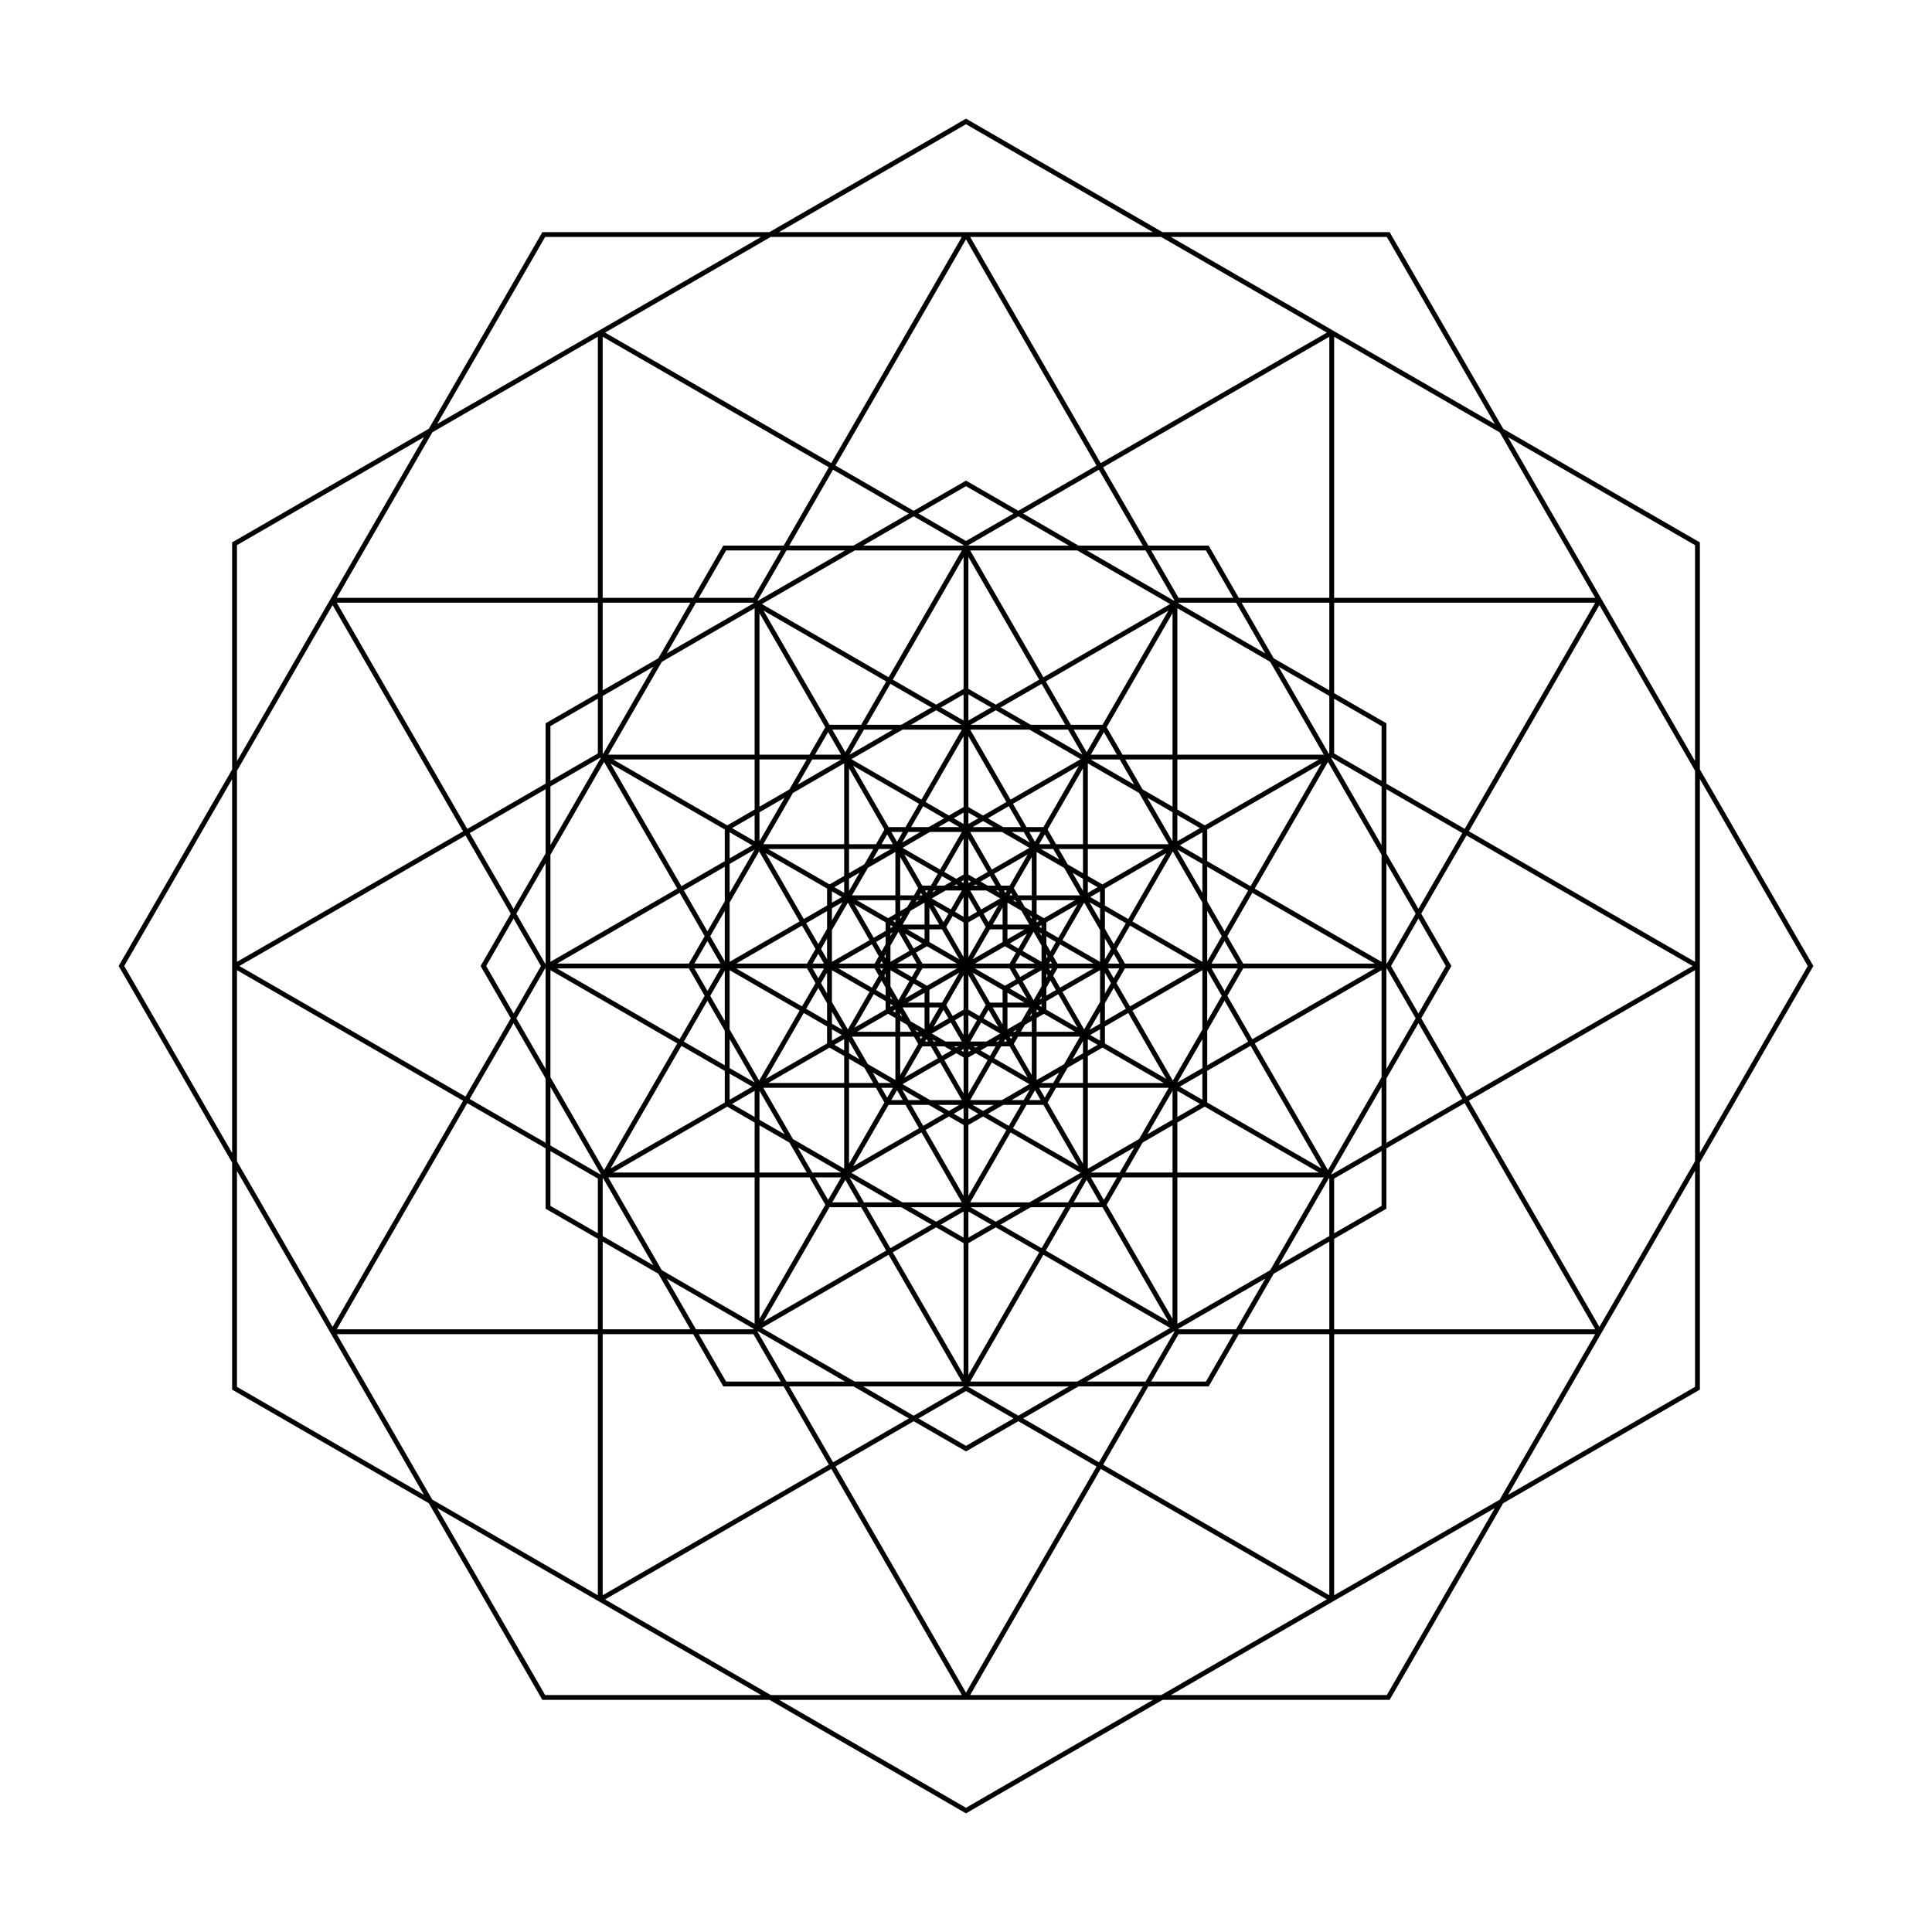 <?xml version="1.0" encoding="UTF-8" standalone="no"?>
<svg width="100%" height="100%" viewBox="0 0 200 200" preserveAspectRatio="xMidYMid meet" xmlns="http://www.w3.org/2000/svg">
    <path d="M 100.00 100.00 L 100.00 100.00 L 99.23 99.55 L 62.14 78.14 L 62.14 72.79 L 62.14 66.55 L 62.14 60.30 L 62.14 54.06 L 62.14 46.92 L 62.14 38.89 L 62.14 34.43 L 69.10 30.41 L 76.05 26.40 L 83.00 22.38 L 89.96 18.37 L 96.91 14.36 L 100.00 12.57 L 106.95 16.59 L 113.91 20.60 L 120.86 24.62 L 127.81 28.63 L 134.77 32.64 L 137.86 34.43 L 137.86 42.46 L 137.86 49.59 L 137.86 56.73 L 137.86 62.98 L 137.86 69.22 L 137.86 75.47 L 137.86 78.14 L 100.77 99.55 L 100.00 100.00 L 99.55 99.23 L 78.14 62.14 L 80.82 57.51 L 83.94 52.10 L 87.06 46.69 L 90.19 41.28 L 93.76 35.10 L 97.77 28.15 L 100.00 24.28 L 108.03 24.28 L 116.06 24.28 L 124.09 24.28 L 132.12 24.28 L 140.15 24.28 L 143.71 24.28 L 147.73 31.24 L 151.74 38.19 L 155.76 45.14 L 159.77 52.10 L 163.79 59.05 L 165.57 62.14 L 161.56 69.10 L 157.99 75.28 L 154.42 81.46 L 151.30 86.87 L 148.17 92.27 L 145.05 97.68 L 143.71 100.00 L 100.89 100.00 L 100.00 100.00 L 100.00 99.11 L 100.00 56.29 L 104.64 53.61 L 110.04 50.49 L 115.45 47.36 L 120.86 44.24 L 127.04 40.67 L 133.99 36.66 L 137.86 34.43 L 144.81 38.44 L 151.76 42.46 L 158.72 46.47 L 165.67 50.49 L 172.62 54.50 L 175.72 56.29 L 175.72 64.31 L 175.72 72.34 L 175.72 80.37 L 175.72 88.40 L 175.72 96.43 L 175.72 100.00 L 168.76 104.01 L 162.58 107.58 L 156.40 111.15 L 150.99 114.27 L 145.58 117.40 L 140.18 120.52 L 137.86 121.86 L 100.77 100.45 L 100.00 100.00 L 100.45 99.23 L 121.86 62.14 L 127.21 62.14 L 133.45 62.14 L 139.70 62.14 L 145.94 62.14 L 153.08 62.14 L 161.11 62.14 L 165.57 62.14 L 169.59 69.10 L 173.60 76.05 L 177.62 83.00 L 181.63 89.96 L 185.64 96.91 L 187.43 100.00 L 183.41 106.95 L 179.40 113.91 L 175.38 120.86 L 171.37 127.81 L 167.36 134.77 L 165.57 137.86 L 157.54 137.86 L 150.41 137.86 L 143.27 137.86 L 137.02 137.86 L 130.78 137.86 L 124.53 137.86 L 121.86 137.86 L 100.45 100.77 L 100.00 100.00 L 100.77 99.55 L 137.86 78.14 L 142.49 80.82 L 147.90 83.94 L 153.31 87.06 L 158.72 90.19 L 164.90 93.76 L 171.85 97.77 L 175.72 100.00 L 175.72 108.03 L 175.72 116.06 L 175.72 124.09 L 175.72 132.12 L 175.72 140.15 L 175.72 143.71 L 168.76 147.73 L 161.81 151.74 L 154.86 155.76 L 147.90 159.77 L 140.95 163.79 L 137.86 165.57 L 130.90 161.56 L 124.72 157.99 L 118.54 154.42 L 113.13 151.30 L 107.73 148.17 L 102.32 145.05 L 100.00 143.71 L 100.00 100.89 L 100.00 100.00 L 100.89 100.00 L 143.71 100.00 L 146.39 104.64 L 149.51 110.04 L 152.64 115.45 L 155.76 120.86 L 159.33 127.04 L 163.34 133.99 L 165.57 137.86 L 161.56 144.81 L 157.54 151.76 L 153.53 158.72 L 149.51 165.67 L 145.50 172.62 L 143.71 175.72 L 135.69 175.72 L 127.66 175.72 L 119.63 175.72 L 111.60 175.72 L 103.57 175.72 L 100.00 175.72 L 95.99 168.76 L 92.42 162.58 L 88.85 156.40 L 85.73 150.99 L 82.60 145.58 L 79.48 140.18 L 78.14 137.86 L 99.55 100.77 L 100.00 100.00 L 100.77 100.45 L 137.86 121.86 L 137.86 127.21 L 137.86 133.45 L 137.86 139.70 L 137.86 145.94 L 137.86 153.08 L 137.86 161.11 L 137.86 165.57 L 130.90 169.59 L 123.95 173.60 L 117.00 177.62 L 110.04 181.63 L 103.09 185.64 L 100.00 187.43 L 93.05 183.41 L 86.09 179.40 L 79.14 175.38 L 72.19 171.37 L 65.23 167.36 L 62.14 165.57 L 62.14 157.54 L 62.14 150.41 L 62.14 143.27 L 62.14 137.02 L 62.14 130.78 L 62.14 124.53 L 62.14 121.86 L 99.23 100.45 L 100.00 100.00 L 100.45 100.77 L 121.86 137.86 L 119.18 142.49 L 116.06 147.90 L 112.94 153.31 L 109.81 158.72 L 106.24 164.90 L 102.23 171.85 L 100.00 175.72 L 91.97 175.72 L 83.94 175.72 L 75.91 175.72 L 67.88 175.72 L 59.85 175.72 L 56.29 175.72 L 52.27 168.76 L 48.26 161.81 L 44.24 154.86 L 40.23 147.90 L 36.21 140.95 L 34.43 137.86 L 38.44 130.90 L 42.01 124.72 L 45.58 118.54 L 48.70 113.13 L 51.83 107.73 L 54.95 102.32 L 56.29 100.00 L 99.11 100.00 L 100.00 100.00 L 100.00 100.89 L 100.00 143.71 L 95.36 146.39 L 89.96 149.51 L 84.55 152.64 L 79.14 155.76 L 72.96 159.33 L 66.01 163.34 L 62.14 165.57 L 55.19 161.56 L 48.24 157.54 L 41.28 153.53 L 34.33 149.51 L 27.38 145.50 L 24.28 143.71 L 24.28 135.69 L 24.28 127.66 L 24.28 119.63 L 24.28 111.60 L 24.28 103.57 L 24.28 100.00 L 31.24 95.99 L 37.42 92.42 L 43.60 88.85 L 49.01 85.73 L 54.42 82.60 L 59.82 79.48 L 62.14 78.14 L 99.23 99.55 L 100.00 100.00 L 99.55 100.77 L 78.14 137.86 L 72.79 137.86 L 66.55 137.86 L 60.30 137.86 L 54.06 137.86 L 46.92 137.86 L 38.89 137.86 L 34.43 137.86 L 30.41 130.90 L 26.40 123.95 L 22.38 117.00 L 18.37 110.04 L 14.36 103.09 L 12.57 100.00 L 16.59 93.05 L 20.60 86.09 L 24.62 79.14 L 28.63 72.19 L 32.64 65.23 L 34.43 62.14 L 42.46 62.14 L 49.59 62.14 L 56.73 62.14 L 62.98 62.14 L 69.22 62.14 L 75.47 62.14 L 78.14 62.14 L 99.55 99.23 L 100.00 100.00 L 99.23 100.45 L 62.14 121.86 L 57.51 119.18 L 52.10 116.06 L 46.69 112.94 L 41.28 109.81 L 35.10 106.24 L 28.15 102.23 L 24.28 100.00 L 24.28 91.97 L 24.28 83.94 L 24.28 75.91 L 24.28 67.88 L 24.28 59.85 L 24.28 56.29 L 31.24 52.27 L 38.19 48.26 L 45.14 44.24 L 52.10 40.23 L 59.05 36.21 L 62.14 34.43 L 69.10 38.44 L 75.28 42.01 L 81.46 45.58 L 86.87 48.70 L 92.27 51.83 L 97.68 54.95 L 100.00 56.29 L 100.00 99.11 L 100.00 100.00 L 99.11 100.00 L 56.29 100.00 L 53.61 95.36 L 50.49 89.96 L 47.36 84.55 L 44.24 79.14 L 40.67 72.96 L 36.66 66.01 L 34.43 62.14 L 38.44 55.19 L 42.46 48.24 L 46.47 41.28 L 50.49 34.33 L 54.50 27.38 L 56.29 24.28 L 64.31 24.28 L 72.34 24.28 L 80.37 24.28 L 88.40 24.28 L 96.43 24.28 L 100.00 24.28 L 104.01 31.24 L 107.58 37.42 L 111.15 43.60 L 114.27 49.01 L 117.40 54.42 L 120.52 59.82 L 121.86 62.14 L 100.45 99.23 L 100.00 100.00 L 99.23 99.55 L 78.37 87.51 L 78.37 83.05 L 78.37 78.59 L 78.37 74.13 L 78.37 68.78 L 78.37 62.53 L 83.78 59.41 L 89.18 56.29 L 94.59 53.16 L 100.00 50.04 L 105.41 53.16 L 110.82 56.29 L 116.22 59.41 L 121.63 62.53 L 121.63 68.78 L 121.63 74.13 L 121.63 78.59 L 121.63 83.05 L 121.63 87.51 L 100.77 99.55 L 100.00 100.00 L 99.55 99.23 L 87.51 78.37 L 89.74 74.50 L 91.97 70.64 L 94.20 66.78 L 96.88 62.14 L 100.00 56.73 L 106.24 56.73 L 112.49 56.73 L 118.73 56.73 L 124.98 56.73 L 128.10 62.14 L 131.22 67.55 L 134.35 72.96 L 137.47 78.37 L 134.35 83.78 L 131.67 88.41 L 129.44 92.27 L 127.21 96.14 L 124.98 100.00 L 100.89 100.00 L 100.00 100.00 L 100.00 99.11 L 100.00 75.02 L 103.86 72.79 L 107.73 70.56 L 111.59 68.33 L 116.22 65.65 L 121.63 62.53 L 127.04 65.65 L 132.45 68.78 L 137.86 71.90 L 143.27 75.02 L 143.27 81.27 L 143.27 87.51 L 143.27 93.76 L 143.27 100.00 L 137.86 103.12 L 133.22 105.80 L 129.36 108.03 L 125.50 110.26 L 121.63 112.49 L 100.77 100.45 L 100.00 100.00 L 100.45 99.23 L 112.49 78.37 L 116.95 78.37 L 121.41 78.37 L 125.87 78.37 L 131.22 78.37 L 137.47 78.37 L 140.59 83.78 L 143.71 89.18 L 146.84 94.59 L 149.96 100.00 L 146.84 105.41 L 143.71 110.82 L 140.59 116.22 L 137.47 121.63 L 131.22 121.63 L 125.87 121.63 L 121.41 121.63 L 116.95 121.63 L 112.49 121.63 L 100.45 100.77 L 100.00 100.00 L 100.77 99.55 L 121.63 87.51 L 125.50 89.74 L 129.36 91.97 L 133.22 94.20 L 137.86 96.88 L 143.27 100.00 L 143.27 106.24 L 143.27 112.49 L 143.27 118.73 L 143.27 124.98 L 137.86 128.10 L 132.45 131.22 L 127.04 134.35 L 121.63 137.47 L 116.22 134.35 L 111.59 131.67 L 107.73 129.44 L 103.86 127.21 L 100.00 124.98 L 100.00 100.89 L 100.00 100.00 L 100.89 100.00 L 124.98 100.00 L 127.21 103.86 L 129.44 107.73 L 131.67 111.59 L 134.35 116.22 L 137.47 121.63 L 134.35 127.04 L 131.22 132.45 L 128.10 137.86 L 124.98 143.27 L 118.73 143.27 L 112.49 143.27 L 106.24 143.27 L 100.00 143.27 L 96.88 137.86 L 94.20 133.22 L 91.97 129.36 L 89.74 125.50 L 87.51 121.63 L 99.55 100.77 L 100.00 100.00 L 100.77 100.45 L 121.63 112.49 L 121.63 116.95 L 121.63 121.41 L 121.63 125.87 L 121.63 131.22 L 121.63 137.47 L 116.22 140.59 L 110.82 143.71 L 105.41 146.84 L 100.00 149.96 L 94.59 146.84 L 89.18 143.71 L 83.78 140.59 L 78.37 137.47 L 78.37 131.22 L 78.37 125.87 L 78.37 121.41 L 78.37 116.95 L 78.37 112.49 L 99.23 100.45 L 100.00 100.00 L 100.45 100.77 L 112.49 121.63 L 110.26 125.50 L 108.03 129.36 L 105.80 133.22 L 103.12 137.86 L 100.00 143.27 L 93.76 143.27 L 87.51 143.27 L 81.27 143.27 L 75.02 143.27 L 71.90 137.86 L 68.78 132.45 L 65.65 127.04 L 62.53 121.63 L 65.65 116.22 L 68.33 111.59 L 70.56 107.73 L 72.79 103.86 L 75.02 100.00 L 99.11 100.00 L 100.00 100.00 L 100.00 100.89 L 100.00 124.98 L 96.14 127.21 L 92.27 129.44 L 88.41 131.67 L 83.78 134.35 L 78.37 137.47 L 72.96 134.35 L 67.55 131.22 L 62.14 128.10 L 56.73 124.98 L 56.73 118.73 L 56.73 112.49 L 56.73 106.24 L 56.73 100.00 L 62.14 96.88 L 66.78 94.20 L 70.64 91.97 L 74.50 89.74 L 78.37 87.51 L 99.23 99.55 L 100.00 100.00 L 99.55 100.77 L 87.51 121.63 L 83.05 121.63 L 78.59 121.63 L 74.13 121.63 L 68.78 121.63 L 62.53 121.63 L 59.41 116.22 L 56.29 110.82 L 53.16 105.41 L 50.04 100.00 L 53.16 94.59 L 56.29 89.18 L 59.41 83.78 L 62.53 78.37 L 68.78 78.37 L 74.13 78.37 L 78.59 78.37 L 83.05 78.37 L 87.51 78.37 L 99.55 99.23 L 100.00 100.00 L 99.23 100.45 L 78.37 112.49 L 74.50 110.26 L 70.64 108.03 L 66.78 105.80 L 62.14 103.12 L 56.73 100.00 L 56.73 93.76 L 56.73 87.51 L 56.73 81.27 L 56.73 75.02 L 62.14 71.90 L 67.55 68.78 L 72.96 65.65 L 78.37 62.53 L 83.78 65.65 L 88.41 68.33 L 92.27 70.56 L 96.14 72.79 L 100.00 75.02 L 100.00 99.11 L 100.00 100.00 L 99.11 100.00 L 75.02 100.00 L 72.79 96.14 L 70.56 92.27 L 68.33 88.41 L 65.65 83.78 L 62.53 78.37 L 65.65 72.96 L 68.78 67.55 L 71.90 62.14 L 75.02 56.73 L 81.27 56.73 L 87.51 56.73 L 93.76 56.73 L 100.00 56.73 L 103.12 62.14 L 105.80 66.78 L 108.03 70.64 L 110.26 74.50 L 112.49 78.37 L 100.45 99.23 L 100.00 100.00 L 99.23 99.55 L 87.64 92.86 L 87.64 90.19 L 87.64 86.62 L 87.64 83.05 L 87.64 78.59 L 91.50 76.36 L 95.36 74.13 L 99.23 71.90 L 100.00 71.45 L 103.86 73.68 L 107.73 75.91 L 111.59 78.14 L 112.36 78.59 L 112.36 83.05 L 112.36 86.62 L 112.36 90.19 L 112.36 92.86 L 100.77 99.55 L 100.00 100.00 L 99.55 99.23 L 92.86 87.64 L 94.20 85.32 L 95.99 82.23 L 97.77 79.14 L 100.00 75.28 L 104.46 75.28 L 108.92 75.28 L 113.38 75.28 L 114.27 75.28 L 116.50 79.14 L 118.73 83.00 L 120.97 86.87 L 121.41 87.64 L 119.18 91.50 L 117.40 94.59 L 115.61 97.68 L 114.27 100.00 L 100.89 100.00 L 100.00 100.00 L 100.00 99.11 L 100.00 85.73 L 102.32 84.39 L 105.41 82.60 L 108.50 80.82 L 112.36 78.59 L 116.22 80.82 L 120.09 83.05 L 123.95 85.28 L 124.72 85.73 L 124.72 90.19 L 124.72 94.65 L 124.72 99.11 L 124.72 100.00 L 120.86 102.23 L 117.77 104.01 L 114.68 105.80 L 112.36 107.14 L 100.77 100.45 L 100.00 100.00 L 100.45 99.23 L 107.14 87.64 L 109.81 87.64 L 113.38 87.64 L 116.95 87.64 L 121.41 87.64 L 123.64 91.50 L 125.87 95.36 L 128.10 99.23 L 128.55 100.00 L 126.32 103.86 L 124.09 107.73 L 121.86 111.59 L 121.41 112.36 L 116.95 112.36 L 113.38 112.36 L 109.81 112.36 L 107.14 112.36 L 100.45 100.77 L 100.00 100.00 L 100.77 99.55 L 112.36 92.86 L 114.68 94.20 L 117.77 95.99 L 120.86 97.77 L 124.72 100.00 L 124.72 104.46 L 124.72 108.92 L 124.72 113.38 L 124.72 114.27 L 120.86 116.50 L 117.00 118.73 L 113.13 120.97 L 112.36 121.41 L 108.50 119.18 L 105.41 117.40 L 102.32 115.61 L 100.00 114.27 L 100.00 100.89 L 100.00 100.00 L 100.89 100.00 L 114.27 100.00 L 115.61 102.32 L 117.40 105.41 L 119.18 108.50 L 121.41 112.36 L 119.18 116.22 L 116.95 120.09 L 114.72 123.95 L 114.27 124.72 L 109.81 124.72 L 105.35 124.72 L 100.89 124.72 L 100.00 124.72 L 97.77 120.86 L 95.99 117.77 L 94.20 114.68 L 92.86 112.36 L 99.55 100.77 L 100.00 100.00 L 100.77 100.45 L 112.36 107.14 L 112.36 109.81 L 112.36 113.38 L 112.36 116.95 L 112.36 121.41 L 108.50 123.64 L 104.64 125.87 L 100.77 128.10 L 100.00 128.55 L 96.14 126.32 L 92.27 124.09 L 88.41 121.86 L 87.64 121.41 L 87.64 116.95 L 87.64 113.38 L 87.64 109.81 L 87.64 107.14 L 99.23 100.45 L 100.00 100.00 L 100.45 100.77 L 107.14 112.36 L 105.80 114.68 L 104.01 117.77 L 102.23 120.86 L 100.00 124.72 L 95.54 124.72 L 91.08 124.72 L 86.62 124.72 L 85.73 124.72 L 83.50 120.86 L 81.27 117.00 L 79.03 113.13 L 78.59 112.36 L 80.82 108.50 L 82.60 105.41 L 84.39 102.32 L 85.73 100.00 L 100.00 100.00 L 100.00 100.89 L 100.00 114.27 L 97.68 115.61 L 94.59 117.40 L 91.50 119.18 L 87.64 121.41 L 83.78 119.18 L 79.91 116.95 L 76.05 114.72 L 75.28 114.27 L 75.28 109.81 L 75.28 105.35 L 75.28 100.89 L 75.28 100.00 L 79.14 97.77 L 82.23 95.99 L 85.32 94.20 L 87.64 92.86 L 99.23 99.55 L 100.00 100.00 L 99.55 100.77 L 92.86 112.36 L 90.19 112.36 L 86.62 112.36 L 83.05 112.36 L 78.59 112.36 L 76.36 108.50 L 74.13 104.64 L 71.90 100.77 L 71.45 100.00 L 73.68 96.14 L 75.91 92.27 L 78.14 88.41 L 78.59 87.64 L 83.05 87.64 L 86.62 87.64 L 90.19 87.64 L 92.86 87.64 L 99.55 99.23 L 100.00 100.00 L 98.45 100.89 L 87.64 107.14 L 85.32 105.80 L 82.23 104.01 L 79.14 102.23 L 75.28 100.00 L 75.28 95.54 L 75.28 91.08 L 75.28 86.62 L 75.28 85.73 L 79.14 83.50 L 83.00 81.27 L 86.87 79.03 L 87.64 78.59 L 91.50 80.82 L 94.59 82.60 L 97.68 84.39 L 100.00 85.73 L 100.00 99.11 L 100.00 100.00 L 99.11 100.00 L 85.73 100.00 L 84.39 97.68 L 82.60 94.59 L 80.82 91.50 L 78.59 87.64 L 80.82 83.78 L 83.05 79.91 L 85.28 76.05 L 85.73 75.28 L 90.19 75.28 L 94.65 75.28 L 99.11 75.28 L 100.00 75.28 L 102.23 79.14 L 104.01 82.23 L 105.80 85.32 L 107.14 87.64 L 100.45 99.23 L 100.00 100.00 L 99.29 99.59 L 92.94 95.92 L 92.94 93.47 L 92.94 91.03 L 92.94 87.77 L 95.76 86.13 L 98.59 84.50 L 100.00 83.69 L 102.83 85.32 L 105.65 86.95 L 107.06 87.77 L 107.06 91.03 L 107.06 93.47 L 107.06 95.92 L 100.71 99.59 L 100.00 100.00 L 99.59 99.29 L 95.92 92.94 L 97.15 90.82 L 98.37 88.70 L 100.00 85.87 L 103.26 85.87 L 106.53 85.87 L 108.16 85.87 L 109.79 88.70 L 111.42 91.52 L 112.23 92.94 L 110.60 95.76 L 109.38 97.88 L 108.16 100.00 L 100.82 100.00 L 100.00 100.00 L 100.00 99.18 L 100.00 91.84 L 102.12 90.62 L 104.24 89.40 L 107.06 87.77 L 109.89 89.40 L 112.71 91.03 L 114.13 91.84 L 114.13 95.11 L 114.13 98.37 L 114.13 100.00 L 111.30 101.63 L 109.18 102.85 L 107.06 104.08 L 100.71 100.41 L 100.00 100.00 L 100.41 99.29 L 104.08 92.94 L 106.53 92.94 L 108.97 92.94 L 112.23 92.94 L 113.87 95.76 L 115.50 98.59 L 116.31 100.00 L 114.68 102.83 L 113.05 105.65 L 112.23 107.06 L 108.97 107.06 L 106.53 107.06 L 104.08 107.06 L 100.41 100.71 L 100.00 100.00 L 100.71 99.59 L 107.06 95.92 L 109.18 97.15 L 111.30 98.37 L 114.13 100.00 L 114.13 103.26 L 114.13 106.53 L 114.13 108.16 L 111.30 109.79 L 108.48 111.42 L 107.06 112.23 L 104.24 110.60 L 102.12 109.38 L 100.00 108.16 L 100.00 100.82 L 100.00 100.00 L 100.82 100.00 L 108.16 100.00 L 109.38 102.12 L 110.60 104.24 L 112.23 107.06 L 110.60 109.89 L 108.97 112.71 L 108.16 114.13 L 104.89 114.13 L 101.63 114.13 L 100.00 114.13 L 98.37 111.30 L 97.15 109.18 L 95.92 107.06 L 99.59 100.71 L 100.00 100.00 L 100.71 100.41 L 107.06 104.08 L 107.06 106.53 L 107.06 108.97 L 107.06 112.23 L 104.24 113.87 L 101.41 115.50 L 100.00 116.31 L 97.17 114.68 L 94.35 113.05 L 92.94 112.23 L 92.94 108.97 L 92.94 106.53 L 92.94 104.08 L 99.29 100.41 L 100.00 100.00 L 100.41 100.71 L 104.08 107.06 L 102.85 109.18 L 101.63 111.30 L 100.00 114.13 L 96.74 114.13 L 93.47 114.13 L 91.84 114.13 L 90.21 111.30 L 88.58 108.48 L 87.77 107.06 L 89.40 104.24 L 90.62 102.12 L 91.84 100.00 L 99.18 100.00 L 100.00 100.00 L 100.00 100.82 L 100.00 108.16 L 97.88 109.38 L 95.76 110.60 L 92.94 112.23 L 90.11 110.60 L 87.29 108.97 L 85.87 108.16 L 85.87 104.89 L 85.87 101.63 L 85.87 100.00 L 88.70 98.37 L 90.82 97.15 L 92.94 95.92 L 99.29 99.59 L 100.00 100.00 L 99.59 100.71 L 95.92 107.06 L 93.47 107.06 L 91.03 107.06 L 87.77 107.06 L 86.13 104.24 L 84.50 101.41 L 83.69 100.00 L 85.32 97.17 L 86.95 94.35 L 87.77 92.94 L 91.03 92.94 L 93.47 92.94 L 95.92 92.94 L 99.59 99.29 L 100.00 100.00 L 97.88 101.22 L 92.94 104.08 L 90.82 102.85 L 88.70 101.63 L 85.87 100.00 L 85.87 96.74 L 85.87 93.47 L 85.87 91.84 L 88.70 90.21 L 91.52 88.58 L 92.94 87.77 L 95.76 89.40 L 97.88 90.62 L 100.00 91.84 L 100.00 99.18 L 100.00 100.00 L 98.37 100.00 L 91.84 100.00 L 90.62 97.88 L 89.40 95.76 L 87.77 92.94 L 89.40 90.11 L 91.03 87.29 L 91.84 85.87 L 95.11 85.87 L 98.37 85.87 L 100.00 85.87 L 101.63 88.70 L 102.85 90.82 L 104.08 92.94 L 100.41 99.29 L 100.00 100.00 L 99.33 99.61 L 95.96 97.67 L 95.96 96.12 L 95.96 93.79 L 95.96 93.01 L 97.98 91.84 L 100.00 90.68 L 102.02 91.84 L 104.04 93.01 L 104.04 95.34 L 104.04 96.89 L 104.04 97.67 L 100.67 99.61 L 100.00 100.00 L 99.61 99.33 L 97.67 95.96 L 98.45 94.62 L 99.61 92.60 L 100.00 91.93 L 102.33 91.93 L 104.66 91.93 L 105.83 93.95 L 106.99 95.96 L 105.83 97.98 L 105.05 99.33 L 104.66 100.00 L 100.78 100.00 L 100.00 100.00 L 100.00 99.22 L 100.00 95.34 L 101.35 94.56 L 103.36 93.40 L 104.04 93.01 L 106.05 94.17 L 108.07 95.34 L 108.07 97.67 L 108.07 100.00 L 106.05 101.17 L 104.71 101.94 L 104.04 102.33 L 100.67 100.39 L 100.00 100.00 L 100.39 99.33 L 102.33 95.96 L 103.88 95.96 L 106.21 95.96 L 106.99 95.96 L 108.16 97.98 L 109.32 100.00 L 108.16 102.02 L 106.99 104.04 L 104.66 104.04 L 103.11 104.04 L 102.33 104.04 L 100.39 100.67 L 100.00 100.00 L 100.67 99.61 L 104.04 97.67 L 105.38 98.45 L 107.40 99.61 L 108.07 100.00 L 108.07 102.33 L 108.07 104.66 L 106.05 105.83 L 104.04 106.99 L 102.02 105.83 L 100.67 105.05 L 100.00 104.66 L 100.00 100.78 L 100.00 100.00 L 100.78 100.00 L 104.66 100.00 L 105.44 101.35 L 106.60 103.36 L 106.99 104.04 L 105.83 106.05 L 104.66 108.07 L 102.33 108.07 L 100.00 108.07 L 98.83 106.05 L 98.06 104.71 L 97.67 104.04 L 99.61 100.67 L 100.00 100.00 L 100.67 100.39 L 104.04 102.33 L 104.04 103.88 L 104.04 106.21 L 104.04 106.99 L 102.02 108.16 L 100.00 109.32 L 97.98 108.16 L 95.96 106.99 L 95.96 104.66 L 95.96 103.11 L 95.96 102.33 L 100.00 100.00 L 100.39 100.67 L 102.33 104.04 L 101.55 105.38 L 100.39 107.40 L 100.00 108.07 L 97.67 108.07 L 95.34 108.07 L 94.17 106.05 L 93.01 104.04 L 94.17 102.02 L 94.95 100.67 L 95.34 100.00 L 99.22 100.00 L 100.00 100.00 L 100.00 100.78 L 100.00 104.66 L 98.65 105.44 L 96.64 106.60 L 95.96 106.99 L 93.95 105.83 L 91.93 104.66 L 91.93 102.33 L 91.93 100.00 L 93.95 98.83 L 95.29 98.06 L 95.96 97.67 L 99.33 99.61 L 100.00 100.00 L 99.61 100.67 L 97.67 104.04 L 96.12 104.04 L 93.79 104.04 L 93.01 104.04 L 91.84 102.02 L 90.68 100.00 L 91.84 97.98 L 93.01 95.96 L 95.34 95.96 L 96.89 95.96 L 97.67 95.96 L 99.61 99.33 L 100.00 100.00 L 97.98 101.17 L 95.96 102.33 L 94.62 101.55 L 92.60 100.39 L 91.93 100.00 L 91.93 97.67 L 91.93 95.34 L 93.95 94.17 L 95.96 93.01 L 97.98 94.17 L 99.33 94.95 L 100.00 95.34 L 100.00 99.22 L 100.00 100.00 L 98.45 100.00 L 95.34 100.00 L 94.56 98.65 L 93.40 96.64 L 93.01 95.96 L 94.17 93.95 L 95.34 91.93 L 97.67 91.93 L 100.00 91.93 L 101.17 93.95 L 101.94 95.29 L 102.33 95.96 L 100.39 99.33 L 100.00 100.00 L 100.00 100.00 L 100.00 100.00" 
          fill="none" 
          stroke="currentColor" 
          stroke-width="0.5"/>
</svg>